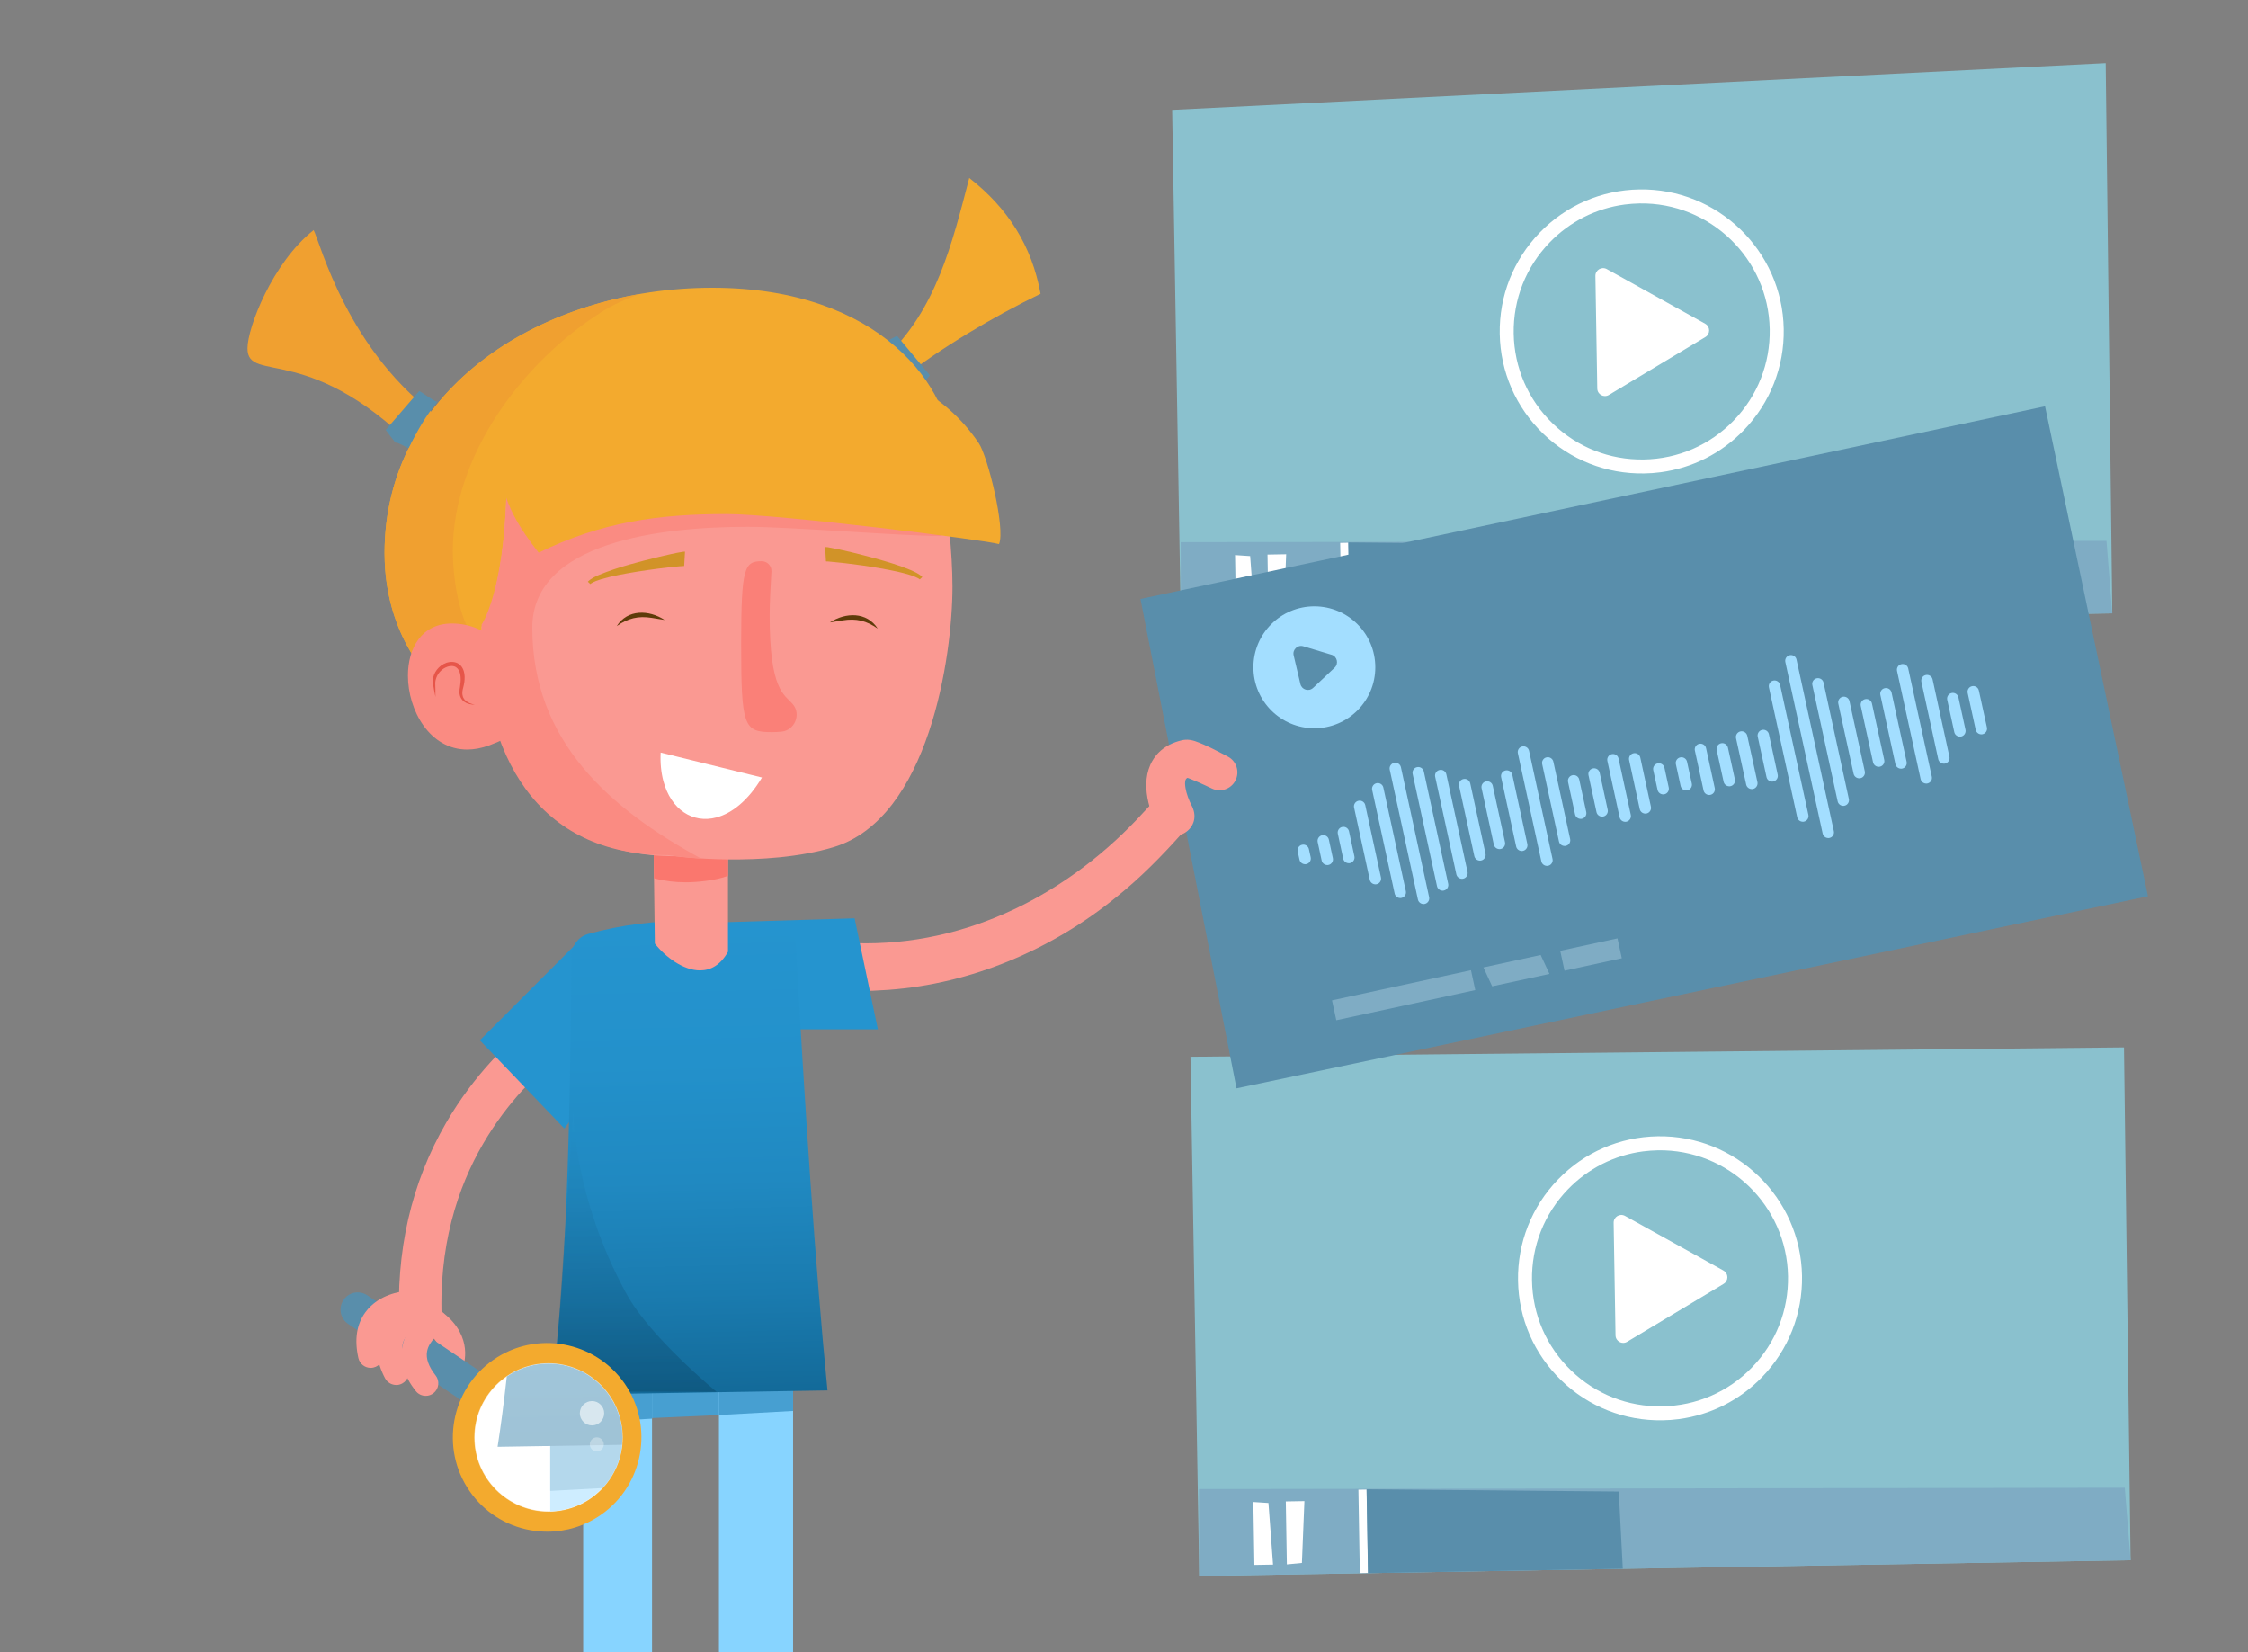 <?xml version="1.0" encoding="UTF-8"?><svg xmlns="http://www.w3.org/2000/svg" xmlns:xlink="http://www.w3.org/1999/xlink" viewBox="0 0 430 316"><rect x="0" y="0" width="430" height="316" fill="#808080" stroke="none"/><defs><style>.cls-1{opacity:.31;}.cls-1,.cls-2{mix-blend-mode:screen;}.cls-1,.cls-2,.cls-3{fill:#fff;}.cls-2{opacity:.59;}.cls-4{fill:url(#Naamloos_verloop_5);}.cls-5{fill:#fa8078;}.cls-6{fill:#fa8b82;}.cls-7{fill:#f3aa2e;}.cls-8{fill:#fa9992;}.cls-9{fill:#fa776e;}.cls-10{fill:#e65549;}.cls-11{fill:#f0a030;}.cls-12{fill:#7facc4;}.cls-13{fill:#8ac1ce;}.cls-14{fill:#a3deff;}.cls-15{fill:#d19328;}.cls-16{fill:#87d4ff;}.cls-17{fill:#479fd1;}.cls-18{fill:#598eab;}.cls-19{fill:#5e3b09;}.cls-20{fill:#2594cf;}.cls-21{fill:url(#Naamloos_verloop_5-2);}.cls-22{fill:url(#Naamloos_verloop_36);opacity:.33;}.cls-23{clip-path:url(#clippath-1);}.cls-24{isolation:isolate;}</style><linearGradient id="Naamloos_verloop_5" x1="129.68" y1="198.36" x2="129.68" y2="107.92" gradientTransform="translate(-2.72 71.44) rotate(-1.4)" gradientUnits="userSpaceOnUse"><stop offset="0" stop-color="#136a99"/><stop offset=".21" stop-color="#1a7baf"/><stop offset=".45" stop-color="#2089c1"/><stop offset=".7" stop-color="#2391cb"/><stop offset="1" stop-color="#2594cf"/></linearGradient><linearGradient id="Naamloos_verloop_36" x1="121.52" y1="266.2" x2="121.52" y2="212.38" gradientTransform="matrix(1, 0, 0, 1, 0, 0)" gradientUnits="userSpaceOnUse"><stop offset="0" stop-color="#073752"/><stop offset=".56" stop-color="#186c9a"/><stop offset="1" stop-color="#2594cf"/></linearGradient><clipPath id="clippath-1"><circle class="cls-3" cx="104.92" cy="274.93" r="14.12"/></clipPath><linearGradient id="Naamloos_verloop_5-2" x1="135.25" y1="208.32" x2="135.25" y2="63.7" xlink:href="#Naamloos_verloop_5"/></defs><g class="cls-24"><g id="leerkracht"><g><g><polygon class="cls-13" points="404.04 117.31 225.89 120.33 224.21 21.03 402.78 12.08 404.04 117.31"/><g><polygon class="cls-12" points="404.04 117.31 225.89 120.33 225.84 103.7 402.93 103.45 404.04 117.31"/><rect class="cls-3" x="256.48" y="103.82" width="1.58" height="15.95" transform="translate(-1.85 4.37) rotate(-.97)"/><polygon class="cls-3" points="245.54 117.84 242.65 118.11 242.45 106.07 246.02 106.01 245.54 117.84"/><polygon class="cls-3" points="240.01 118.16 236.44 118.22 236.24 106.17 239.13 106.36 240.01 118.16"/><polygon class="cls-18" points="306.92 118.96 258.17 119.78 257.9 103.75 306.15 104.18 306.92 118.96"/></g></g><g><path class="cls-3" d="M326.18,61.92l-18.83-10.45c-.99-.55-2.2,.18-2.18,1.31l.36,21.53c.02,1.13,1.25,1.82,2.22,1.23l18.46-11.08c.97-.58,.95-2-.04-2.54Z"/><path class="cls-3" d="M317.64,90.32c-1.04,.14-2.09,.22-3.15,.23-7.25,.12-14.12-2.59-19.34-7.63s-8.16-11.82-8.28-19.07c-.12-7.25,2.59-14.12,7.63-19.34,5.04-5.22,11.82-8.16,19.07-8.28,14.98-.25,27.37,11.72,27.62,26.7h0c.12,7.25-2.59,14.12-7.63,19.34-4.3,4.45-9.87,7.25-15.92,8.05Zm-6.87-51.2c-5.45,.72-10.47,3.24-14.35,7.25-4.55,4.7-6.99,10.89-6.88,17.44,.11,6.54,2.76,12.65,7.46,17.19,4.7,4.55,10.89,6.99,17.44,6.88,6.54-.11,12.65-2.76,17.19-7.46,4.55-4.7,6.99-10.9,6.88-17.44h0c-.23-13.5-11.4-24.3-24.9-24.07-.96,.02-1.91,.09-2.84,.21Z"/></g></g><g><g><polygon class="cls-13" points="407.54 298.41 229.39 301.42 227.71 202.12 406.28 200.33 407.54 298.41"/><g><polygon class="cls-12" points="407.54 298.41 229.39 301.42 229.33 284.8 406.43 284.55 407.54 298.41"/><rect class="cls-3" x="259.97" y="284.91" width="1.58" height="15.95" transform="translate(-4.92 4.45) rotate(-.97)"/><polygon class="cls-3" points="249.03 298.93 246.15 299.21 245.95 287.16 249.51 287.1 249.03 298.93"/><polygon class="cls-3" points="243.51 299.25 239.94 299.31 239.74 287.27 242.63 287.46 243.51 299.25"/><polygon class="cls-18" points="310.41 300.05 261.67 300.88 261.4 284.84 309.64 285.27 310.41 300.05"/></g></g><g><path class="cls-3" d="M329.67,243.01l-18.83-10.45c-.99-.55-2.2,.18-2.18,1.31l.36,21.53c.02,1.13,1.25,1.82,2.22,1.23l18.46-11.08c.97-.58,.95-2-.04-2.54Z"/><path class="cls-3" d="M321.14,271.42c-1.04,.14-2.09,.22-3.15,.23-7.25,.12-14.12-2.59-19.34-7.63s-8.16-11.82-8.28-19.07c-.12-7.25,2.59-14.12,7.63-19.34,5.04-5.22,11.82-8.16,19.07-8.28,14.98-.25,27.37,11.72,27.62,26.7h0c.12,7.25-2.59,14.12-7.63,19.34-4.3,4.45-9.87,7.25-15.92,8.05Zm-6.87-51.2c-5.45,.72-10.47,3.24-14.35,7.25-4.55,4.7-6.99,10.89-6.88,17.44,.11,6.54,2.76,12.65,7.46,17.19,4.7,4.55,10.89,6.99,17.44,6.88,6.54-.11,12.65-2.76,17.19-7.46,4.55-4.7,6.99-10.9,6.88-17.44h0c-.23-13.5-11.4-24.3-24.9-24.07-.96,.02-1.91,.09-2.84,.21Z"/></g></g></g><g id="nieuw_onderdeel"><g><polygon class="cls-18" points="410.87 171.42 236.52 208.16 218.15 114.56 391.18 77.71 410.87 171.42"/><rect class="cls-12" x="254.89" y="188.39" width="27.2" height="3.89" transform="translate(-34.25 61.26) rotate(-12.24)"/><polygon class="cls-12" points="296.38 186.27 285.42 188.64 283.75 185.03 294.7 182.65 296.38 186.27"/><rect class="cls-12" x="298.73" y="180.61" width="11.21" height="3.89" transform="translate(-31.79 68.68) rotate(-12.24)"/><g><circle class="cls-14" cx="251.41" cy="127.63" r="11.66"/><path class="cls-18" d="M254.68,125.23l-5.38-1.62c-1.08-.33-2.11,.64-1.85,1.74l1.29,5.48c.26,1.1,1.61,1.51,2.44,.73l4.1-3.85c.82-.77,.5-2.15-.58-2.48Z"/></g><g><g><path class="cls-14" d="M249.64,165.29c-.5,0-.96-.35-1.07-.86l-.34-1.56c-.13-.59,.25-1.18,.84-1.3,.59-.13,1.18,.25,1.3,.84l.34,1.56c.13,.59-.25,1.18-.84,1.3-.08,.02-.16,.03-.23,.03Z"/><path class="cls-14" d="M253.88,165.45c-.5,0-.96-.35-1.07-.86l-.76-3.53c-.13-.59,.25-1.18,.84-1.3,.59-.13,1.18,.25,1.3,.84l.76,3.53c.13,.59-.25,1.18-.84,1.3-.08,.02-.16,.03-.23,.03Z"/><path class="cls-14" d="M258,165.1c-.5,0-.96-.35-1.07-.86l-1.03-4.77c-.13-.59,.25-1.18,.84-1.3,.59-.13,1.18,.25,1.3,.84l1.03,4.77c.13,.59-.25,1.18-.84,1.3-.08,.02-.16,.03-.23,.03Z"/><path class="cls-14" d="M263.08,169.14c-.5,0-.96-.35-1.07-.86l-3-13.82c-.13-.59,.25-1.18,.84-1.3,.59-.13,1.18,.25,1.3,.84l3,13.82c.13,.59-.25,1.18-.84,1.3-.08,.02-.16,.03-.23,.03Z"/><path class="cls-14" d="M267.84,171.76c-.5,0-.96-.35-1.07-.86l-4.3-19.8c-.13-.59,.25-1.18,.84-1.3,.59-.13,1.18,.25,1.3,.84l4.3,19.8c.13,.59-.25,1.18-.84,1.3-.08,.02-.16,.03-.23,.03Z"/><path class="cls-14" d="M272.29,172.91c-.5,0-.96-.35-1.07-.86l-5.39-24.84c-.13-.59,.25-1.18,.84-1.3,.59-.13,1.18,.25,1.3,.84l5.39,24.84c.13,.59-.25,1.18-.84,1.3-.08,.02-.16,.03-.23,.03Z"/><path class="cls-14" d="M275.94,170.35c-.5,0-.96-.35-1.07-.86l-4.66-21.46c-.13-.59,.25-1.18,.84-1.3,.59-.13,1.18,.25,1.3,.84l4.66,21.46c.13,.59-.25,1.18-.84,1.3-.08,.02-.16,.03-.23,.03Z"/><path class="cls-14" d="M279.64,168.08c-.5,0-.96-.35-1.07-.86l-4.05-18.65c-.13-.59,.25-1.18,.84-1.3,.59-.13,1.18,.25,1.3,.84l4.05,18.65c.13,.59-.25,1.18-.84,1.3-.08,.02-.16,.03-.23,.03Z"/><path class="cls-14" d="M283.08,164.6c-.5,0-.96-.35-1.07-.86l-2.92-13.44c-.13-.59,.25-1.18,.84-1.3,.59-.13,1.18,.25,1.3,.84l2.92,13.44c.13,.59-.25,1.18-.84,1.3-.08,.02-.16,.03-.23,.03Z"/><path class="cls-14" d="M286.81,162.4c-.5,0-.96-.35-1.07-.86l-2.34-10.78c-.13-.59,.25-1.18,.84-1.3,.59-.13,1.18,.25,1.3,.84l2.34,10.78c.13,.59-.25,1.18-.84,1.3-.08,.02-.16,.03-.23,.03Z"/><path class="cls-14" d="M291.08,162.76c-.5,0-.96-.35-1.07-.86l-2.87-13.24c-.13-.59,.25-1.18,.84-1.3,.59-.13,1.18,.25,1.3,.84l2.87,13.24c.13,.59-.25,1.18-.84,1.3-.08,.02-.16,.03-.23,.03Z"/><path class="cls-14" d="M295.9,165.61c-.5,0-.96-.35-1.07-.86l-4.49-20.68c-.13-.59,.25-1.18,.84-1.3,.59-.13,1.18,.25,1.3,.84l4.49,20.68c.13,.59-.25,1.18-.84,1.3-.08,.02-.16,.03-.23,.03Z"/><path class="cls-14" d="M299.27,161.8c-.5,0-.96-.35-1.07-.86l-3.21-14.79c-.13-.59,.25-1.18,.84-1.3,.59-.13,1.18,.25,1.3,.84l3.21,14.79c.13,.59-.25,1.18-.84,1.3-.08,.02-.16,.03-.23,.03Z"/><path class="cls-14" d="M302.35,156.62c-.5,0-.96-.35-1.07-.86l-1.34-6.19c-.13-.59,.25-1.18,.84-1.3,.59-.13,1.18,.25,1.3,.84l1.34,6.19c.13,.59-.25,1.18-.84,1.3-.08,.02-.16,.03-.23,.03Z"/><path class="cls-14" d="M306.45,156.19c-.5,0-.96-.35-1.07-.86l-1.53-7.06c-.13-.59,.25-1.18,.84-1.3,.59-.13,1.18,.25,1.3,.84l1.53,7.06c.13,.59-.25,1.18-.84,1.3-.08,.02-.16,.03-.23,.03Z"/><path class="cls-14" d="M310.87,157.18c-.5,0-.96-.35-1.07-.86l-2.34-10.78c-.13-.59,.25-1.18,.84-1.3,.59-.13,1.18,.25,1.3,.84l2.34,10.78c.13,.59-.25,1.18-.84,1.3-.08,.02-.16,.03-.23,.03Z"/><path class="cls-14" d="M314.72,155.61c-.5,0-.96-.35-1.07-.86l-2.03-9.38c-.13-.59,.25-1.18,.84-1.3,.59-.13,1.18,.25,1.3,.84l2.03,9.38c.13,.59-.25,1.18-.84,1.3-.08,.02-.16,.03-.23,.03Z"/><path class="cls-14" d="M318.13,151.94c-.5,0-.96-.35-1.07-.86l-.82-3.77c-.13-.59,.25-1.18,.84-1.3,.59-.13,1.18,.25,1.3,.84l.82,3.77c.13,.59-.25,1.18-.84,1.3-.08,.02-.16,.03-.23,.03Z"/></g><g><path class="cls-14" d="M322.54,151.18c-.5,0-.96-.35-1.07-.86l-.91-4.16c-.13-.59,.25-1.18,.84-1.3,.59-.13,1.18,.25,1.3,.84l.91,4.16c.13,.59-.25,1.18-.84,1.3-.08,.02-.16,.03-.23,.03Z"/><path class="cls-14" d="M326.93,152.05c-.5,0-.96-.35-1.07-.86l-1.66-7.63c-.13-.59,.25-1.18,.84-1.3,.59-.13,1.18,.25,1.3,.84l1.66,7.63c.13,.59-.25,1.18-.84,1.3-.08,.02-.16,.03-.23,.03Z"/><path class="cls-14" d="M330.77,150.39c-.5,0-.96-.35-1.07-.86l-1.33-6.06c-.13-.59,.24-1.18,.84-1.31,.59-.13,1.18,.24,1.31,.84l1.33,6.06c.13,.59-.24,1.18-.84,1.31-.08,.02-.16,.03-.24,.03Z"/><path class="cls-14" d="M335.08,150.92c-.5,0-.96-.35-1.07-.86l-1.94-8.86c-.13-.59,.25-1.18,.84-1.31,.59-.13,1.18,.25,1.31,.84l1.94,8.86c.13,.59-.25,1.18-.84,1.31-.08,.02-.16,.03-.24,.03Z"/><path class="cls-14" d="M338.97,149.49c-.5,0-.96-.35-1.07-.86l-1.68-7.73c-.13-.59,.25-1.18,.84-1.3,.59-.13,1.18,.25,1.3,.84l1.68,7.73c.13,.59-.25,1.18-.84,1.3-.08,.02-.16,.03-.23,.03Z"/><path class="cls-14" d="M344.84,157.17c-.5,0-.96-.35-1.07-.86l-5.41-24.84c-.13-.59,.25-1.18,.84-1.3,.59-.13,1.18,.25,1.3,.84l5.41,24.84c.13,.59-.25,1.18-.84,1.3-.08,.02-.16,.03-.23,.03Z"/><path class="cls-14" d="M349.71,160.29c-.5,0-.96-.35-1.07-.86l-7.14-32.81c-.13-.59,.25-1.18,.84-1.3,.59-.13,1.18,.25,1.3,.84l7.14,32.81c.13,.59-.25,1.18-.84,1.3-.08,.02-.16,.03-.23,.03Z"/><path class="cls-14" d="M352.58,154.13c-.5,0-.96-.35-1.07-.86l-4.84-22.24c-.13-.59,.25-1.18,.84-1.3,.59-.13,1.18,.25,1.3,.84l4.84,22.24c.13,.59-.25,1.18-.84,1.3-.08,.02-.16,.03-.23,.03Z"/><path class="cls-14" d="M355.63,148.86c-.5,0-.96-.35-1.07-.86l-2.93-13.43c-.13-.59,.25-1.18,.84-1.3,.59-.13,1.18,.25,1.3,.84l2.93,13.43c.13,.59-.25,1.18-.84,1.3-.08,.02-.16,.03-.23,.03Z"/><path class="cls-14" d="M359.35,146.66c-.5,0-.96-.35-1.07-.86l-2.35-10.78c-.13-.59,.25-1.18,.84-1.3,.59-.13,1.18,.25,1.3,.84l2.35,10.78c.13,.59-.25,1.18-.84,1.3-.08,.02-.16,.03-.23,.03Z"/><path class="cls-14" d="M363.63,147.02c-.5,0-.96-.35-1.07-.86l-2.88-13.24c-.13-.59,.25-1.18,.84-1.3,.59-.13,1.18,.25,1.3,.84l2.88,13.24c.13,.59-.25,1.18-.84,1.3-.08,.02-.16,.03-.23,.03Z"/><path class="cls-14" d="M368.45,149.87c-.5,0-.96-.35-1.07-.86l-4.51-20.68c-.13-.59,.25-1.18,.84-1.3,.59-.13,1.18,.25,1.3,.84l4.51,20.68c.13,.59-.25,1.18-.84,1.3-.08,.02-.16,.03-.23,.03Z"/><path class="cls-14" d="M371.82,146.06c-.5,0-.96-.35-1.07-.86l-3.22-14.79c-.13-.59,.25-1.18,.84-1.3,.59-.13,1.18,.25,1.3,.84l3.22,14.79c.13,.59-.25,1.18-.84,1.3-.08,.02-.16,.03-.23,.03Z"/><path class="cls-14" d="M374.89,140.89c-.5,0-.96-.35-1.07-.86l-1.35-6.18c-.13-.59,.25-1.18,.84-1.3,.59-.13,1.18,.25,1.3,.84l1.35,6.18c.13,.59-.25,1.18-.84,1.3-.08,.02-.16,.03-.23,.03Z"/><path class="cls-14" d="M378.99,140.45c-.5,0-.96-.35-1.07-.86l-1.54-7.05c-.13-.59,.25-1.18,.84-1.3,.59-.13,1.18,.25,1.3,.84l1.54,7.05c.13,.59-.25,1.18-.84,1.3-.08,.02-.16,.03-.23,.03Z"/></g></g></g><polygon class="cls-17" points="146.99 270.24 117.85 271.51 117.85 263.77 146.3 263.77 146.99 270.24"/><path class="cls-8" d="M221.26,157.85c-2.06-4.19-3.33-10.02,.3-13.84,1.24-1.28,2.84-2.04,4.5-2.42,.21-.05,.43-.09,.64-.1,.63-.06,1.33,.08,1.88,.26,2.24,.78,4.27,1.91,6.29,2.96,1.67,.88,2.3,2.95,1.42,4.62-.87,1.64-2.88,2.28-4.53,1.46-1.6-.76-3.93-1.84-5.16-2.2,.35,.07,.82,.03,1.16-.05-.09,.03-.22,.07-.31,.1-.33,.14-.58,.23-.68,.53-.13,.46-.12,.89,0,1.59,.18,1.07,.65,2.31,1.17,3.32l.05,.09,.02,.04s.02,.03,0,0c2.24,4.57-4.15,8.03-6.75,3.65h0Z"/><path class="cls-8" d="M163.63,180.39c21.42,.66,41.02-9.51,55.23-25.16l.75-.8,.42-.44,.12-.12,.14-.14c.08-.08,.23-.22,.37-.35l5.36,6.09c-3.81,4.28-7.97,8.5-12.5,12.12-12.33,10.04-27.68,16.58-43.62,17.73-1.92,.14-3.84,.22-5.77,.23-.49,0-.99-.03-1.49-.09l.99-9.07h0Z"/><polygon class="cls-20" points="167.92 196.87 149.06 196.87 138.82 176.38 163.47 175.64 167.92 196.87"/><path class="cls-8" d="M76.61,255.55c-.09-.56-.15-1.13-.19-1.72-.78-14.41,2.23-27.58,8.95-39.14,5.43-9.34,11.82-15.09,14.89-17.86,.47-.43,1.06-.96,1.22-1.13-.03,.03-.05,.05-.06,.08l6.37,5.02c-.46,.58-1.07,1.13-2.09,2.06-5.64,5.08-22.79,20.53-21.16,50.53,.02,.29,.05,.57,.09,.84l-8.01,1.32Z"/><polygon class="cls-20" points="107.95 215.84 119.27 200.75 110.79 179.93 91.79 198.97 107.95 215.84"/><rect class="cls-16" x="111.55" y="261.32" width="13.17" height="59.14"/><rect class="cls-16" x="137.52" y="261.32" width="14.18" height="59.14"/><polygon class="cls-17" points="111.55 272.05 124.72 271.34 124.72 265.16 111.55 263.04 111.55 272.05"/><polygon class="cls-17" points="137.52 270.64 151.7 269.86 151.7 262.75 137.52 262.75 137.52 270.64"/><path class="cls-4" d="M158.27,265.93l-53.02,.86c3.1-19.95,3.79-51.08,4.08-84.02,.02-1.95,1.34-3.64,3.22-4.15,12.77-3.51,25.96-3.27,39.59,.8,1.83,32.57,3.8,62.74,6.14,86.52Z"/><path class="cls-7" d="M169.26,68.42c9.83-9.12,12.86-21.85,16.14-34.38,7.41,5.78,11.96,12.97,13.64,22.15-8.8,4.25-19.2,10.4-26.89,16.46"/><path class="cls-18" d="M171.58,64.23c2.1,2.51,4.18,5.04,6.29,7.55-.83,1.08-1.93,1.89-2.62,3.07-2.1-2.49-5.14-4.98-7.85-6.78,.33-.69,1.39-1.72,1.51-2.41h0c.88-.51,1.78-.96,2.68-1.44Z"/><path class="cls-7" d="M87.66,134.79c-9.78-7.36-14.1-18.05-14.1-29,0-31.77,30.46-50.75,62.69-50.75s45.9,19.16,45.9,32.52c0,28.66-58.03,50.56-71.32,50.56-5.69,0-14.56,.26-23.17-3.34Z"/><path class="cls-11" d="M84.55,80.29c-.66,2.82-1.68,4.95-3.35,7.29-21.54-22.79-33.86-13.96-33.86-20.96,0-3.92,4.73-16.33,12.65-22.61,1.24,2.3,6.47,23.52,24.56,36.28"/><path class="cls-8" d="M139.25,182.02v-20.67c-4.13-.54-8-.97-12.13-.97-.7,0-1.4,.01-2.12,.04l.26,20.05c2.05,2.6,5.45,5.13,8.64,5.13,2,0,3.91-.99,5.35-3.57Z"/><path class="cls-9" d="M125.1,167.98c2.02,.53,4.03,.77,6.06,.77s5.72-.32,8.09-1.24v-4.97c-1.13,.03-2.37,.25-3.38,.25h-.03c-3.59-.01-7.53-.75-10.84-2.28l.1,7.46Z"/><path class="cls-8" d="M96.89,94.41c-.57,19.6-4.77,25.46-4.77,25.46,0,25.13,11.99,43.89,37,43.89,.03,0,17.23,2.21,30.32-1.73,18.27-5.49,22.75-36.63,22.75-49.8,0-6.57-.94-14.65-1.82-21.1-3.47-.91-11.8-11.68-42.72-11.68-10.8,0-21.89,1.42-28.76,4.61-5.39,2.5-8.29,5.6-11.99,10.35Z"/><path class="cls-6" d="M124.09,81.41c-3.93,0-7.91,.3-11.84,.9-1.21,.4-2.33,.84-3.36,1.32-5.39,2.5-8.29,5.6-11.99,10.35-.57,19.6-4.77,25.46-4.77,25.46,0,25.13,10.61,44.11,35.62,44.11,0,0,3.93,.58,6.35,.65-17.19-9.36-32.28-22.27-32.28-44.15,0-16.43,24.69-19.29,41.18-19.29,8.34,0,29.14,1.75,36.72,1.75,3.06,0-12.55-6.78-11.66-8.16-4.97-3.84-12.27-4.7-17.91-7.48-7.55-3.73-16.7-5.44-26.06-5.44Z"/><path class="cls-7" d="M97.48,81.14c-1.04,2.73-1.54,5.81-1.54,8.93,0,5.82,3.75,11.37,7.09,15.63,12.12-5.9,22.96-7.38,35.95-7.38,10.12,0,49.88,5.01,52.11,5.75,1.26-2.89-2.12-16.74-3.89-19.34-13.58-20.05-40.53-15.85-51.65-15.85-13.84,0-27.7,3.63-38.07,12.27Z"/><path class="cls-18" d="M73.77,82.23c2.13-2.49,4.29-4.95,6.42-7.44,1.2,.64,2.18,1.59,3.46,2.09-2.11,2.48-4.08,5.88-5.4,8.85-.74-.21-1.92-1.09-2.62-1.09h0c-.64-.79-1.24-1.6-1.85-2.41Z"/><path class="cls-5" d="M145.74,107.35c1.05,0,1.88,.9,1.82,1.95-.15,2.61-.33,5.52-.34,8.4-.01,14.38,2.79,15.08,4.43,16.99s.38,5.01-2.18,5.25c-.58,.05-1.18,.09-1.78,.09-5.44,0-5.92-1.05-5.92-16.91,0-14.61,.62-15.78,3.94-15.78h.02Z"/><path class="cls-15" d="M112.44,111.26c.59-.61,1.4-.97,2.16-1.31,3.7-1.53,7.59-2.49,11.47-3.45,1.53-.35,3.08-.74,4.63-.97,.1-.01,.23-.02,.33-.02l-.16,2.74s.03,0,.05,0c0,0-.01,0-.02,0-.22,0-.72,.04-.94,.06-2.73,.25-5.45,.61-8.16,1.04-2.31,.38-4.63,.79-6.88,1.46-.62,.19-1.25,.41-1.81,.75l-.19,.15-.48-.45h0Z"/><path class="cls-15" d="M175.94,110.83l-.19-.15-.23-.13c-1.2-.6-2.53-.89-3.84-1.21-4.39-.94-8.87-1.56-13.35-1.96h-.26l-.11-.02s-.03,0-.02,0c.02,0,.03,0,.05,0l-.16-2.74c.16,0,.36,.02,.51,.04,3.06,.55,6.08,1.33,9.08,2.14,2.31,.65,4.62,1.32,6.84,2.26,.66,.29,1.33,.61,1.91,1.06l.25,.25-.48,.45h0Z"/><path class="cls-3" d="M145.75,148.71c-2.64,4.42-5.76,6.85-8.71,7.64-4.54,1.21-8.7-1.51-10.15-6.96-.42-1.59-.62-3.42-.52-5.45l19.37,4.77Z"/><path class="cls-11" d="M114.93,59.75c2.31-1.48,4.82-2.57,7.4-3.5-26.56,4.62-48.77,22.42-48.77,49.55,0,8.11,2.38,16.08,7.58,22.66,3.28-1.77,6.79-4.98,9.73-6.13-3.26-3.96-4.26-12.5-4.26-16.91,0-18.41,13.33-36.1,28.32-45.66Z"/><path class="cls-6" d="M99.2,139.33c-2.17-5.12-3.25-11.21-3.59-16.7-2.86-1.92-5.61-3.38-9.17-3.38-5.8,0-8.41,4.71-8.41,9.97,0,6.63,4.16,14.14,11.33,14.14,1.32,0,2.73-.25,4.25-.81,1.96-.72,4.11-1.68,5.59-3.22Z"/><path class="cls-19" d="M117.96,119.76c2.09-3.28,6.18-3.13,9.16-1.19-.84-.11-1.64-.28-2.44-.39-2.61-.42-4.55,.07-6.72,1.57h0Z"/><path class="cls-19" d="M167.9,120.23c-2.17-1.51-4.11-2-6.72-1.57-.8,.11-1.6,.27-2.44,.39,2.98-1.94,7.07-2.09,9.16,1.19h0Z"/><path class="cls-10" d="M90.83,134.77c-.68-.11-1.34-.37-1.8-.79-.46-.43-.64-1.02-.59-1.62,.02-.31,.09-.58,.18-.91,.08-.33,.16-.65,.2-.99,.08-.67,.11-1.37-.1-2.07-.1-.35-.27-.7-.52-1-.25-.3-.61-.56-1.02-.68-.82-.25-1.68-.06-2.34,.3-1.36,.73-2.16,2.18-2.05,3.56v.02c.15,.9,.3,1.81,.5,2.71,.01-.92-.01-1.84-.04-2.75v.02c.05-.61,.26-1.2,.6-1.71,.35-.5,.82-.93,1.37-1.19,.54-.27,1.17-.38,1.68-.21,.5,.16,.87,.6,1.04,1.15,.17,.55,.21,1.17,.16,1.79-.03,.31-.06,.63-.11,.94-.05,.31-.12,.67-.11,1.02,0,.7,.32,1.44,.93,1.86,.59,.42,1.33,.57,2.02,.55Z"/><path class="cls-8" d="M88.62,261.19l-4.54-1.64s0,.02-.02,.05c.09-.29,.76-2.92-3.2-5.34-1.14-.7-1.49-2.18-.8-3.32,.7-1.14,2.18-1.49,3.32-.8,3.78,2.31,5.04,5.09,5.43,7.01,.43,2.15-.08,3.74-.19,4.03Z"/><path class="cls-22" d="M109.67,212.38s-.13,16.3,10.17,35.1c4.57,8.35,17.23,18.72,17.23,18.72l-31.09-.06,3.69-53.76Z"/><g><path class="cls-18" d="M90.21,268.46c-.63,0-1.27-.18-1.84-.56l-21.78-14.69c-1.51-1.02-1.9-3.06-.89-4.57s3.06-1.9,4.57-.89l21.78,14.69c1.51,1.02,1.9,3.06,.89,4.57-.64,.94-1.67,1.45-2.73,1.45Z"/><path class="cls-7" d="M104.69,292.95c-1.08,0-2.16-.1-3.25-.29-4.74-.86-8.87-3.51-11.61-7.47h0c-5.67-8.17-3.63-19.44,4.54-25.11,8.17-5.67,19.44-3.63,25.11,4.54,5.67,8.17,3.63,19.44-4.54,25.11-3.05,2.12-6.6,3.22-10.24,3.22Zm-11.26-10.26c2.08,3,5.2,5,8.79,5.65,3.59,.65,7.22-.14,10.21-2.22,6.19-4.29,7.73-12.82,3.44-19-4.29-6.19-12.82-7.73-19-3.44-6.19,4.29-7.73,12.82-3.44,19h0Z"/><g><circle class="cls-3" cx="104.92" cy="274.93" r="14.12"/><g class="cls-23"><polygon class="cls-17" points="161.92 282.25 115.33 284.29 115.33 271.91 160.81 271.91 161.92 282.25"/><rect class="cls-16" x="105.25" y="267.99" width="21.05" height="94.56"/><rect class="cls-16" x="146.78" y="267.99" width="22.67" height="94.56"/><polygon class="cls-17" points="105.25 285.15 126.31 284.01 126.31 274.13 105.25 270.74 105.25 285.15"/><polygon class="cls-17" points="146.78 282.89 169.45 281.65 169.45 270.27 146.78 270.27 146.78 282.89"/><path class="cls-21" d="M179.96,275.35l-84.78,1.37c4.96-31.9,6.06-81.67,6.52-134.35,.03-3.12,2.14-5.81,5.14-6.64,20.41-5.61,41.51-5.22,63.3,1.28,2.93,52.08,6.08,100.32,9.81,138.34Z"/></g></g><circle class="cls-2" cx="104.92" cy="274.93" r="14.2"/><circle class="cls-2" cx="113.24" cy="270.3" r="2.33"/><circle class="cls-1" cx="114.16" cy="276.25" r="1.34"/></g><path class="cls-8" d="M70.9,261.62c-1.1,0-2.1-.76-2.35-1.89-.79-3.53-.33-6.48,1.37-8.78,2.58-3.49,6.91-3.92,7.4-3.96,1.33-.11,2.49,.89,2.59,2.22,.1,1.32-.88,2.48-2.2,2.59-.08,0-2.65,.29-3.93,2.04-.82,1.12-1,2.75-.53,4.84,.29,1.3-.53,2.59-1.83,2.88-.18,.04-.35,.06-.53,.06Z"/><path class="cls-8" d="M75.79,264.89c-.87,0-1.71-.47-2.14-1.29-1.68-3.2-2-6.17-.95-8.84,1.58-4.04,5.65-5.59,6.11-5.75,1.26-.45,2.63,.21,3.08,1.47,.44,1.25-.2,2.62-1.45,3.08-.07,.03-2.48,.96-3.26,2.99-.5,1.3-.25,2.92,.75,4.81,.62,1.18,.16,2.64-1.02,3.26-.36,.19-.74,.28-1.12,.28Z"/><path class="cls-8" d="M81.43,266.97c-.71,0-1.41-.31-1.89-.91-2.25-2.83-3.12-5.69-2.59-8.5,.8-4.26,4.51-6.55,4.93-6.79,1.15-.67,2.63-.29,3.3,.86,.67,1.15,.29,2.62-.85,3.29-.07,.04-2.26,1.41-2.64,3.55-.25,1.37,.3,2.91,1.63,4.59,.83,1.04,.65,2.56-.39,3.39-.44,.35-.97,.52-1.5,.52Z"/></g></g></svg>